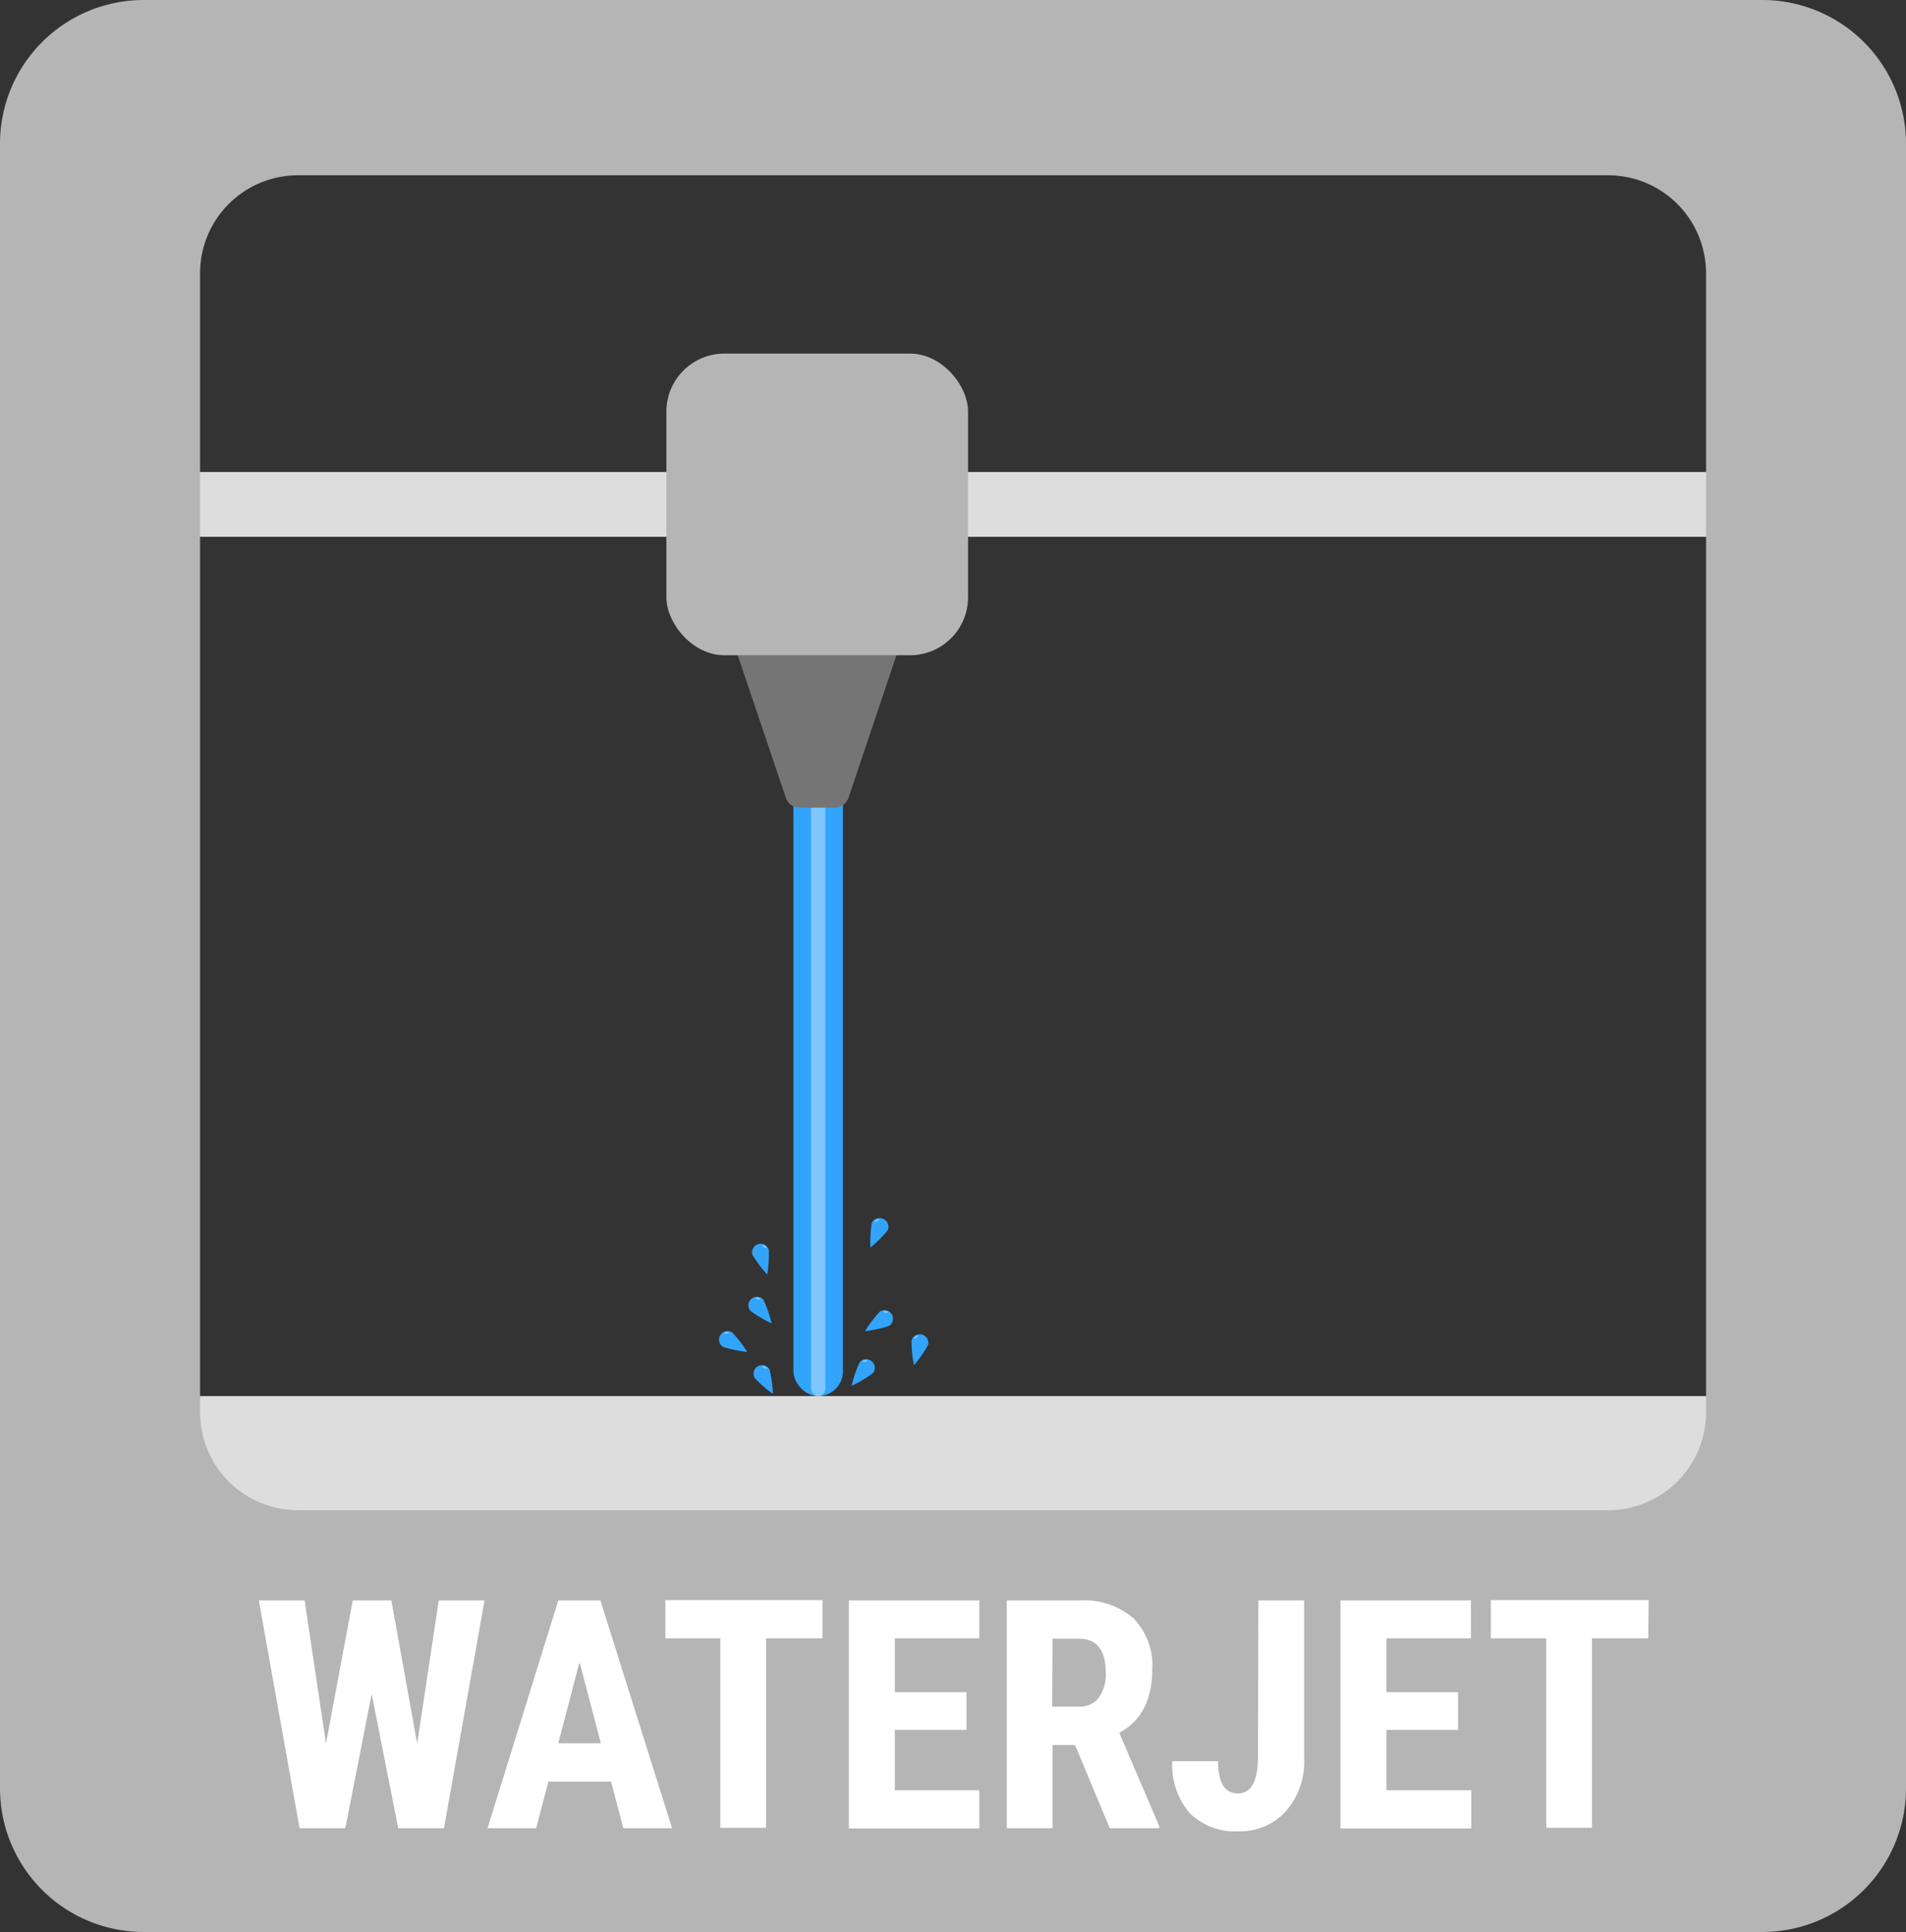 <svg xmlns="http://www.w3.org/2000/svg" viewBox="0 0 208.25 211.08"><rect x="0" y="0" width="208.25" height="211.08" fill="#333333" stroke="none"/><defs><style>.cls-1{fill:#ddd;}.cls-2{fill:#b5b5b5;}.cls-3{fill:#32a4fc;}.cls-4{fill:#7ec6fd;}.cls-5{fill:#757575;}.cls-6{fill:#fff;}</style></defs><title>Asset 14</title><g id="Layer_2" data-name="Layer 2"><g id="_3d_printer_lasercutter_foodprinter_waterjet" data-name="3d printer lasercutter foodprinter waterjet"><rect class="cls-1" x="19.16" y="152.53" width="172.52" height="15.15"/><rect class="cls-1" x="17.56" y="51.57" width="173.29" height="7.08"/><path class="cls-2" d="M192.55,0H15.7A15.7,15.7,0,0,0,0,15.7V195.38a15.7,15.7,0,0,0,15.7,15.7H192.55a15.7,15.7,0,0,0,15.7-15.7V15.7A15.7,15.7,0,0,0,192.55,0ZM186.4,154.31A10.7,10.7,0,0,1,175.7,165H32.55a10.7,10.7,0,0,1-10.69-10.7V29.85a10.7,10.7,0,0,1,10.69-10.7H175.7a10.7,10.7,0,0,1,10.7,10.7Z"/><rect class="cls-3" x="86.69" y="83.07" width="5.41" height="69.46" rx="2.71"/><rect class="cls-4" x="88.61" y="83.13" width="1.57" height="69.39" rx="0.78"/><path class="cls-5" d="M91.2,88.24H87.37a1.58,1.58,0,0,1-1.51-1.08L77.54,62.51H101L92.71,87.16A1.59,1.59,0,0,1,91.2,88.24Z"/><rect class="cls-2" x="72.81" y="38.63" width="32.96" height="32.96" rx="6.34"/><path class="cls-6" d="M45.58,190.49l2.36-15.63h5l-4.43,24.88h-5l-2.9-14.66-2.88,14.66h-5l-4.45-24.88h5l2.34,15.62,2.92-15.62h4.22Z"/><path class="cls-6" d="M66.77,194.65H59.92l-1.34,5.09H53.27L61,174.86h4.6l7.83,24.88H68.1ZM61,190.46h4.65l-2.33-8.87Z"/><path class="cls-6" d="M89.86,179H83.7v20.7h-5V179h-6v-4.18H89.86Z"/><path class="cls-6" d="M105.6,189H97.77v6.6H107v4.17H92.75V174.86H107V179H97.77v5.88h7.83Z"/><path class="cls-6" d="M117.46,190.65H115v9.09h-5V174.86h8a8.16,8.16,0,0,1,5.84,1.95,7.33,7.33,0,0,1,2.06,5.57q0,5-3.61,6.94l4.36,10.18v.24h-5.4Zm-2.5-4.19h2.86a2.62,2.62,0,0,0,2.25-1,4.34,4.34,0,0,0,.75-2.67q0-3.75-2.92-3.75H115Z"/><path class="cls-6" d="M137.49,174.86h5v17.22a8.19,8.19,0,0,1-2,5.81,6.72,6.72,0,0,1-5.19,2.19,7,7,0,0,1-5.32-2,8,8,0,0,1-1.89-5.66h5c0,2.35.72,3.52,2.17,3.52s2.19-1.35,2.19-4.06Z"/><path class="cls-6" d="M159.31,189h-7.83v6.6h9.27v4.17H146.46V174.86h14.25V179h-9.23v5.88h7.83Z"/><path class="cls-6" d="M180.09,179h-6.15v20.7h-5V179h-6.05v-4.18h17.24Z"/><path class="cls-3" d="M93.92,148.85a.92.92,0,0,1,1.31-.13.93.93,0,0,1,.14,1.31,13.65,13.65,0,0,1-2.32,1.38A13.06,13.06,0,0,1,93.92,148.85Z"/><ellipse class="cls-4" cx="94.51" cy="148.69" rx="0.27" ry="0.1" transform="translate(-24.79 19.04) rotate(-10.18)"/><path class="cls-3" d="M99.59,146.48a.93.93,0,0,1,1.14-.67.92.92,0,0,1,.67,1.13,13.44,13.44,0,0,1-1.54,2.22A14.13,14.13,0,0,1,99.59,146.48Z"/><ellipse class="cls-4" cx="100.06" cy="146.09" rx="0.27" ry="0.1" transform="translate(-65.33 82.86) rotate(-34.67)"/><path class="cls-3" d="M95.25,133.62a.94.94,0,0,1,1.24-.45A.93.93,0,0,1,97,134.4a13.57,13.57,0,0,1-1.9,1.91A13.68,13.68,0,0,1,95.25,133.62Z"/><ellipse class="cls-4" cx="95.79" cy="133.32" rx="0.27" ry="0.1" transform="translate(-46.7 51.79) rotate(-24.52)"/><path class="cls-3" d="M96.14,143.29a.93.93,0,1,1,1,1.57,13.17,13.17,0,0,1-2.63.58A13.16,13.16,0,0,1,96.14,143.29Z"/><ellipse class="cls-4" cx="96.75" cy="143.33" rx="0.1" ry="0.27" transform="translate(-59.07 218.32) rotate(-81.68)"/><path class="cls-3" d="M84.08,149.63a.93.93,0,0,0-1.63.91,13.91,13.91,0,0,0,2,1.76A13.54,13.54,0,0,0,84.08,149.63Z"/><ellipse class="cls-4" cx="83.53" cy="149.38" rx="0.1" ry="0.27" transform="translate(-85.39 176.87) rotate(-70.03)"/><path class="cls-3" d="M80,145.58a.93.93,0,0,0-1,1.58,13.67,13.67,0,0,0,2.64.55A13.06,13.06,0,0,0,80,145.58Z"/><ellipse class="cls-4" cx="79.35" cy="145.62" rx="0.27" ry="0.1" transform="translate(-21.27 13.8) rotate(-8.77)"/><path class="cls-3" d="M83.41,142A.93.93,0,1,0,82,143.22a13.09,13.09,0,0,0,2.31,1.37A13.55,13.55,0,0,0,83.41,142Z"/><ellipse class="cls-4" cx="82.82" cy="141.88" rx="0.1" ry="0.27" transform="translate(-71.47 198.32) rotate(-79.82)"/><path class="cls-3" d="M84,136.56a.93.93,0,1,0-1.79.53,13.28,13.28,0,0,0,1.62,2.16A13.2,13.2,0,0,0,84,136.56Z"/><ellipse class="cls-4" cx="83.52" cy="136.19" rx="0.1" ry="0.27" transform="translate(-76.22 133.7) rotate(-57.59)"/></g></g></svg>